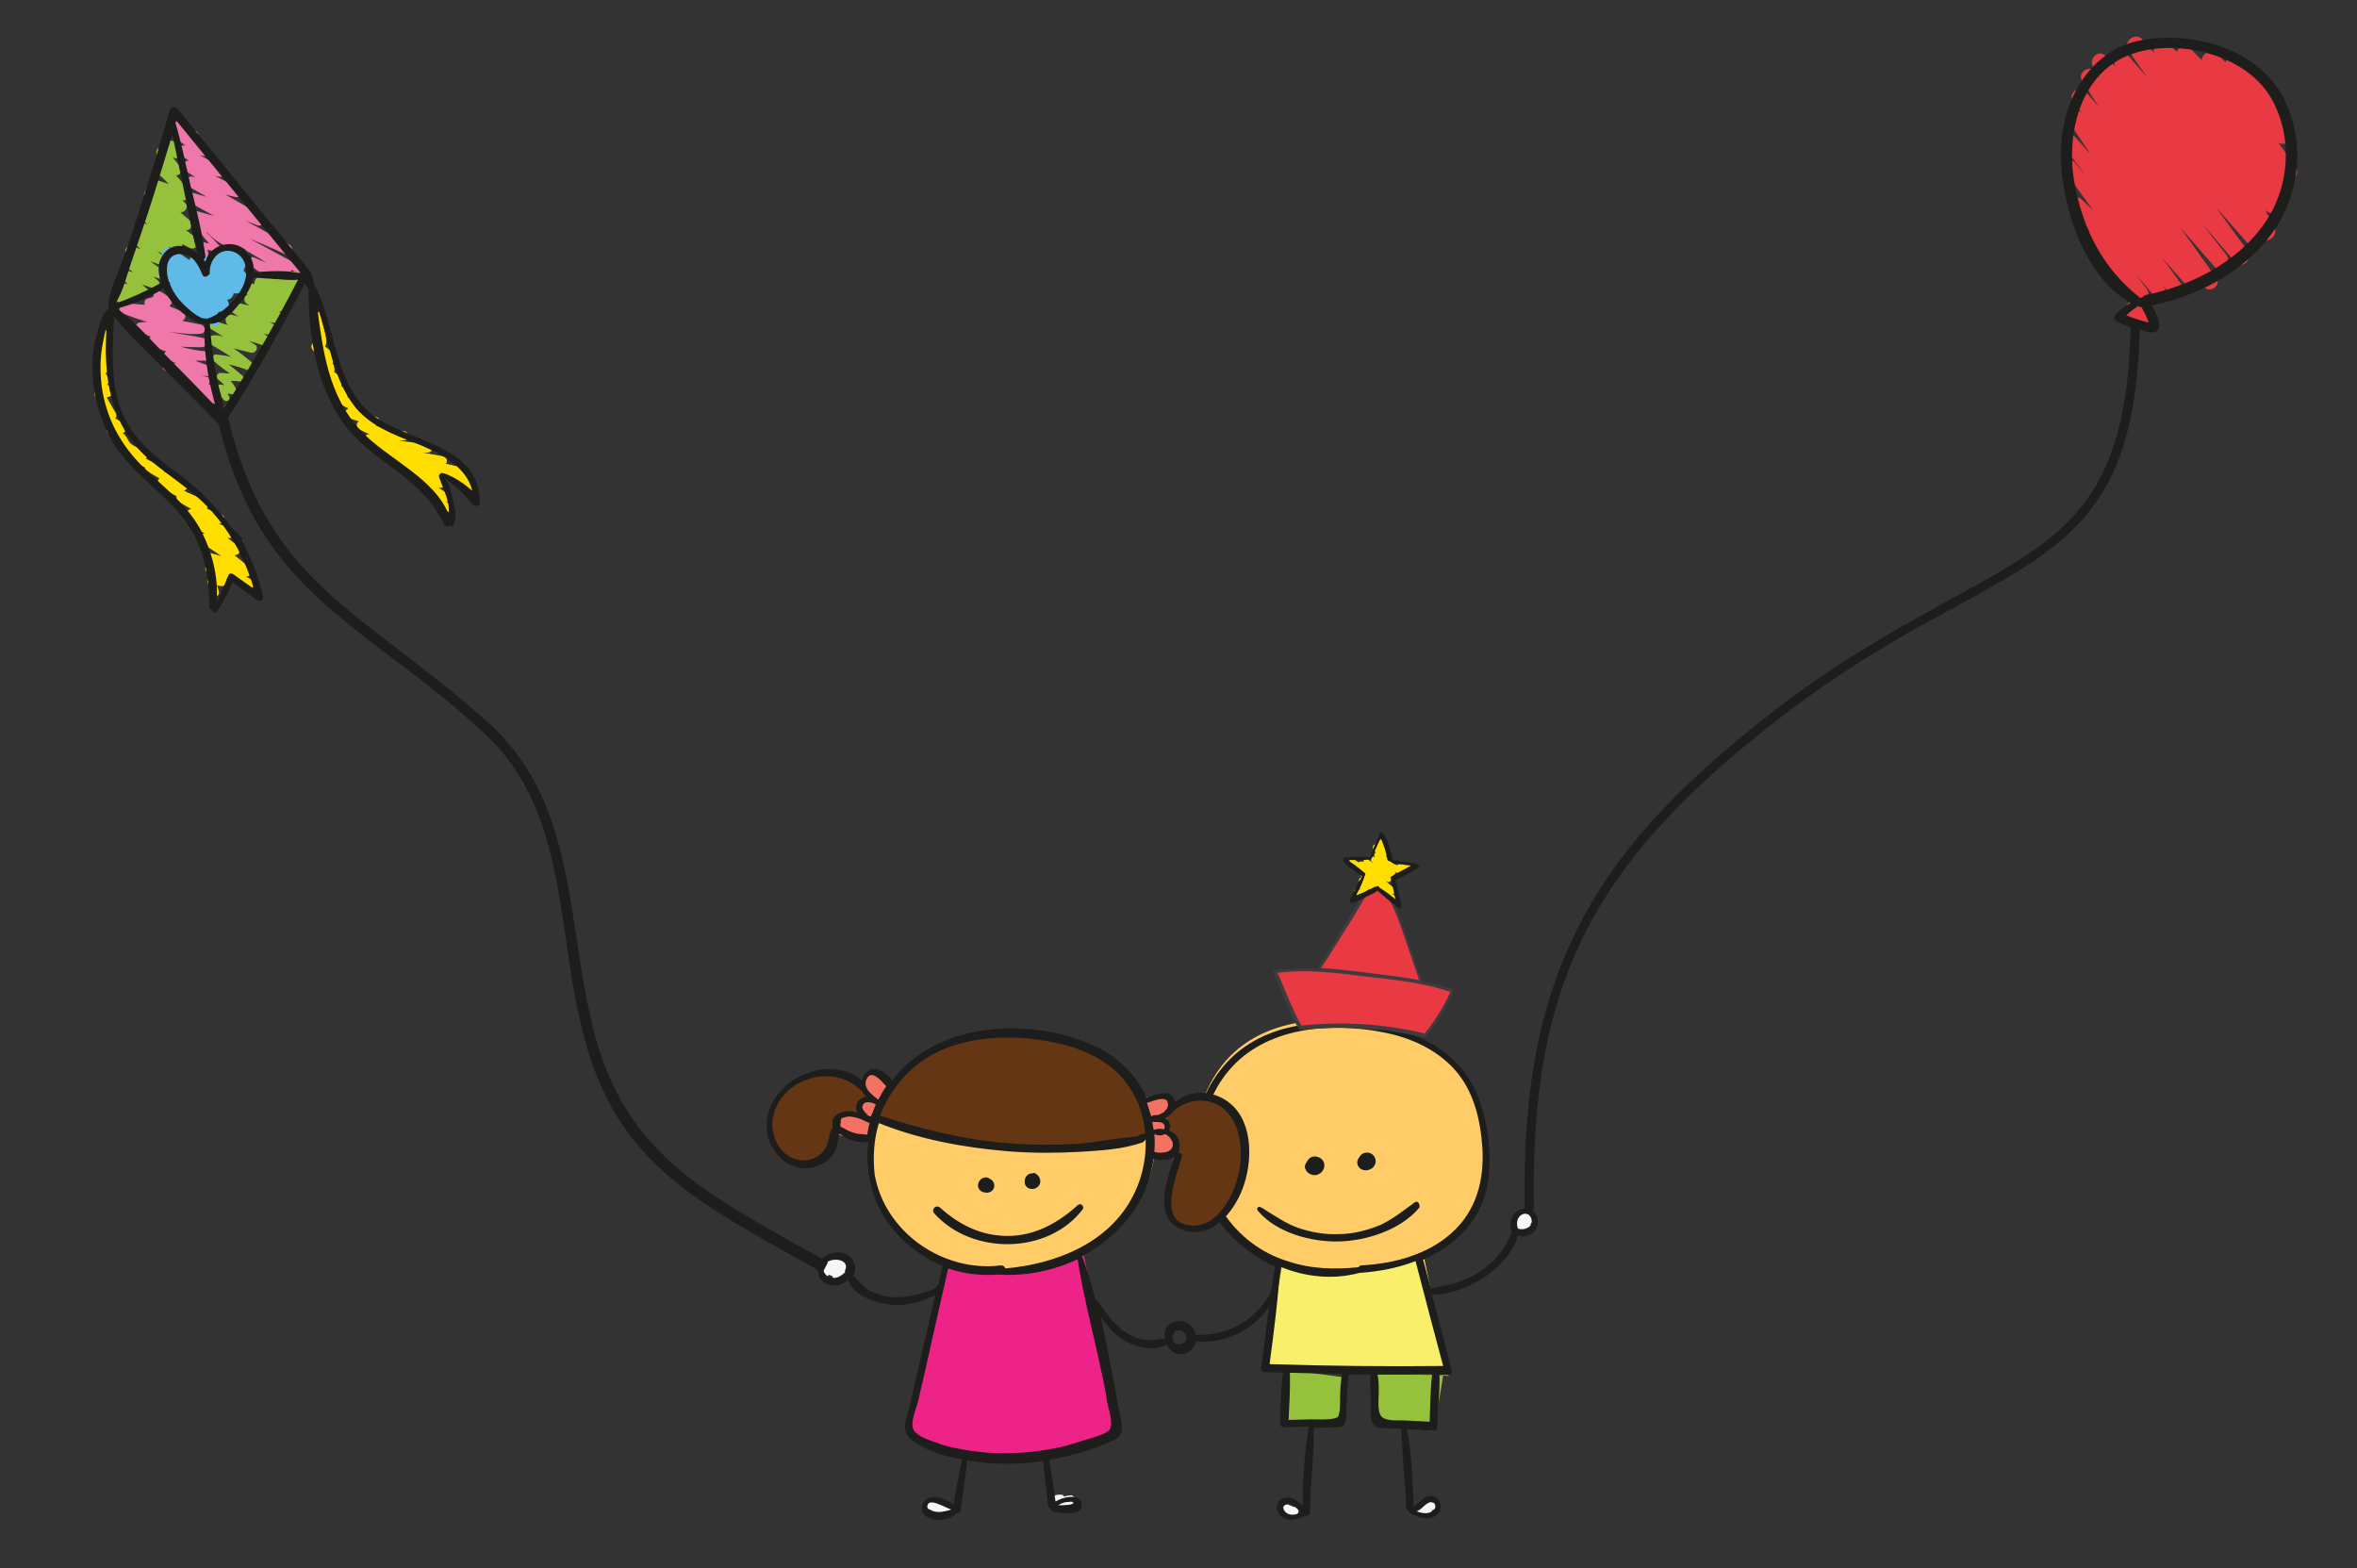<?xml version="1.0" encoding="utf-8"?>
<!-- Generator: Adobe Illustrator 19.0.0, SVG Export Plug-In . SVG Version: 6.00 Build 0)  -->
<svg version="1.1" id="Capa_1" xmlns="http://www.w3.org/2000/svg" xmlns:xlink="http://www.w3.org/1999/xlink" x="0px" y="0px"
	 viewBox="0 0 384.3 255.7" style="enable-background:new 0 0 384.3 255.7;" xml:space="preserve">
<rect x="0" y="0" width="384.3" height="255.7" fill="#333333" stroke="none"/>
<style type="text/css">
	.st0{fill:#F6F6F6;}
	.st1{fill:#F9EF6B;}
	.st2{fill:#FFCC67;}
	.st3{fill:#95C13D;}
	.st4{fill:#1D1D1B;}
	.st5{fill:#ED2387;}
	.st6{fill:#653614;}
	.st7{fill:#F37262;}
	.st8{fill:#E93943;}
	.st9{fill:#F077AA;}
	.st10{fill:#FFDE00;}
	.st11{fill:#60BAE8;}
	.st12{fill:#403C3D;}
</style>
<g id="XMLID_14_">
	<g id="XMLID_40_">
		<g id="XMLID_77_">
			<path id="XMLID_100_" class="st0" d="M250.3,198.4c-0.3-0.3-0.5-0.5-0.9-0.5c-0.3,0-0.6,0-0.9-0.1c-0.6-0.1-1,0.3-1,0.8
				c-0.1,0.1-0.2,0.3-0.2,0.5c-0.5,0.1-0.7,0.8-0.4,1.2c0.2,0.2,0.5,0.3,0.7,0.3c0.4,0.1,0.8,0.3,1.1,0.4c0.3,0.2,0.7,0.1,1-0.1
				c0.2-0.2,0.3-0.7,0.1-1c-0.1-0.1-0.2-0.3-0.3-0.4c0,0,0,0,0,0c0.3,0,0.5-0.2,0.7-0.5C250.4,199,250.4,198.6,250.3,198.4z"/>
			<path id="XMLID_99_" class="st0" d="M211.7,246c-0.1-0.3-0.4-0.4-0.7-0.3c-0.3-0.1-0.7-0.3-1-0.4c-0.3-0.1-0.5,0-0.6,0.2
				c-0.1,0-0.2-0.1-0.4-0.1c-0.4-0.1-0.8,0.6-0.3,0.8c0.2,0.1,0.4,0.2,0.7,0.3c0.1,0,0.2,0.1,0.2,0.1c0.2,0.2,0.4,0.3,0.6,0.5
				c0.3,0.1,0.6,0,0.7-0.1c0,0,0,0,0,0c0.4,0.1,0.8-0.2,0.8-0.6C211.8,246.2,211.8,246.1,211.7,246z"/>
			<path id="XMLID_98_" class="st0" d="M234,245.1c-0.4-0.2-1-0.2-1.5-0.3c-0.4,0-0.6,0.4-0.6,0.7c0,0,0,0,0,0
				c-0.3,0-0.6,0.3-0.6,0.6c-0.1,0-0.2,0-0.3,0c-0.3,0-0.5,0.4-0.2,0.6c0.5,0.4,1,0.5,1.6,0.6c0.4,0.1,0.7-0.2,0.7-0.6
				c0.3-0.1,0.4-0.3,0.4-0.5c0.1,0,0.2,0,0.3-0.1C234.4,246,234.5,245.4,234,245.1z"/>
			<polygon id="XMLID_97_" class="st1" points="206.3,223.2 209.1,205.7 232.2,205.1 236.2,224.3 			"/>
			<path id="XMLID_96_" class="st2" d="M194.7,188.4c0,0-1.2-19.1,17.8-21.8c15.5-2.3,30.9,7.6,29.7,19.7
				c-1.1,12.1-0.3,15.6-21.2,21.5c0,0-8.8-0.3-12.1-1.5C205.6,205.1,196.5,200.4,194.7,188.4z"/>
			<polygon id="XMLID_95_" class="st3" points="224.8,232.4 224.4,223.8 235.3,224.3 233.8,233.3 			"/>
			<polygon id="XMLID_94_" class="st3" points="218.6,232.5 218.8,224.5 209.6,223.3 209.7,232 			"/>
			<g id="XMLID_78_">
				<path id="XMLID_82_" class="st4" d="M207,212.5c-0.5,3.5-0.9,7.1-1.4,10.6c0,0.4,0.3,0.6,0.6,0.6c1,0,2,0.1,3,0.1
					c-0.4,2.8-0.4,5.6-0.5,8.3c0,0.3,0.3,0.6,0.6,0.6c1.3,0,2.7-0.1,4.1-0.1c-0.7,4.2-1,8.6-1,12.9c-0.6-0.6-1.2-1.1-2-1.3
					c-0.8-0.2-1.8,0.1-2.1,1c-0.3,0.8,0.1,1.7,0.8,2.2c1,0.7,2.4,0.3,3.4-0.1c0.1,0,0.1-0.1,0.1-0.1c0.1,0,0.3,0,0.4-0.1
					c0.3,0,0.6-0.2,0.6-0.6c0-4.6,0.7-9.2,0.6-13.7c0.1,0,0.2,0,0.2,0l2.7-0.1c0.5,0,1.3,0.1,1.8-0.2c0.8-0.5,0.6-2,0.6-2.8
					c0.1-1.9,0.2-3.7,0.4-5.6c1.2,0,2.4,0,3.6,0c-0.2,1.3,0,2.8,0,4.1c0,1.1-0.3,3.2,0.5,4.1c0.8,0.8,2.8,0.5,3.8,0.6
					c0.2,0,0.4,0,0.7,0c0.1,4.3,0.6,8.6,0.8,12.9c0,0.3,0.3,0.5,0.5,0.6c0,0.1,0,0.3,0.1,0.3c1,0.5,2.1,1,3.3,0.8
					c0.9-0.2,1.7-0.9,1.7-1.9c0-0.9-0.6-1.7-1.5-1.7c-1.3-0.1-1.9,1.1-2.9,1.7c-0.2-4.2-0.3-8.5-1.1-12.6c1.4,0.1,2.8,0.2,4.3,0.3
					c0.4,0,0.6-0.3,0.6-0.6c0.1-2.8,0.5-5.7,0.4-8.5c0.5,0,0.9,0,1.4,0c0.4,0,0.7-0.4,0.6-0.8c-1.1-4.1-2.1-8.2-3.2-12.3
					c3,0,6.4-1.4,8.7-3c2.4-1.6,4.5-3.9,5.3-6.7c0.8,0.3,1.7,0.2,2.4-0.4c0.9-0.7,1.1-2.1,0.5-3c-0.7-1.1-2.1-1.2-3.1-0.5
					c-1.1,0.8-1.2,2.2-0.8,3.4c0,0,0,0,0,0c-1.1,2.8-2.9,5-5.5,6.6c-1.4,0.9-3,1.5-4.6,1.9c-1,0.3-2.1,0.4-3.1,0.7
					c-0.4-1.5-0.8-3-1.2-4.5c0-0.1,0-0.1-0.1-0.2c5.5-2.4,10-6.8,10.7-13.4c0.5-4.8-0.2-10.2-2.3-14.5c-2-4.2-5.7-7.1-10-8.8
					c-5.1-2-10.9-2.3-16.3-1.8c-4.6,0.4-8.9,1.8-12.5,4.8c-6.8,5.9-8.7,15.6-5,23.8c2.2,4.8,6.4,8.8,11.3,11
					c-0.3,1.8-0.6,3.6-0.9,5.5 M207.5,210.2c-2.7,5.2-7.4,7.8-13.2,7.4c-0.2-0.7-0.7-1.3-1.4-1.5c-1.1-0.4-2.2,0.2-2.5,1.2
					c-0.4,1.1,0,2.4,1.1,2.7c1.1,0.4,2.6-0.2,2.9-1.4c0,0,0,0,0,0c5.7,0.9,11.6-2.5,13.7-7.8 M193.5,217.8c-0.1,0.2-0.1,0.3,0,0.5
					c0,0,0,0,0,0c-0.2,0.6-1,1-1.7,0.8c-0.6-0.2-0.8-1-0.5-1.6C191.8,216.4,193.1,216.9,193.5,217.8z M210,246.8
					c-0.5-0.2-1.2-1.1-0.4-1.5c0.9-0.5,1.8,0.6,2.5,1.3C211.4,246.9,210.7,247.1,210,246.8z M232,245.7c0.4-0.4,1.7-1.5,2-0.3
					c0.2,0.8-0.8,1.3-1.5,1.3c-0.5,0-1-0.1-1.5-0.3C231.4,246.2,231.7,246,232,245.7z M199.6,197.9c-4.8-7.1-4.9-16.6,0.7-23.3
					c6-7.2,16.6-8,25.2-6.3c4.3,0.8,8.6,2.7,11.6,6c3.2,3.5,4.3,8.3,4.6,12.9c0.3,5.3-1,10.2-5,13.8c-4,3.6-9.4,5-14.7,5.3
					c-0.2,0-0.4,0.1-0.5,0.3c-3.9,0.4-7.8,0.3-11.6-1C205.7,204.3,202.1,201.6,199.6,197.9z M218.5,228c0,0.7,0,1.6-0.1,2.2
					c-0.2,0.8-0.1,0.9-1.1,1.1c-1.2,0.2-2.5,0.1-3.6,0.1l-3.6,0.1c0.1-2.5,0.3-5.1,0.2-7.7c2.8,0.1,5.7,0.1,8.5,0.2
					C218.6,225.4,218.5,226.7,218.5,228z M233.1,231.8c-1.2-0.1-2.4-0.1-3.7-0.2c-1.2-0.1-3.2,0.2-4.1-0.6c-0.8-0.8-0.5-2.9-0.5-4.1
					c0-0.9,0-1.9-0.2-2.8c3,0,6,0,8.9,0C233.2,226.6,233.2,229.3,233.1,231.8z M235.3,222.7c-9.4,0.1-18.9,0-28.3-0.3
					c0.7-5.3,1.4-10.6,1.7-15.9c4.1,1.7,8.7,2.2,13,1c0.1,0,0.1,0,0.2,0c3-0.2,6.1-0.8,8.9-1.9c0,0,0,0,0,0
					C232.3,211.4,233.8,217.1,235.3,222.7z M249.2,200.1c-0.5,0.3-1.1,0.4-1.7,0.2c-0.3-0.7-0.2-1.7,0.5-2.2
					c0.6-0.4,1.3-0.3,1.6,0.4C249.9,199.1,249.7,199.8,249.2,200.1z"/>
				<path id="XMLID_81_" class="st4" d="M230.7,196c-1.8,1.3-3.5,2.7-5.6,3.7c-2.2,0.9-4.5,1.5-6.9,1.5c-2.2,0.1-4.4-0.3-6.5-1
					c-2-0.7-3.7-1.9-5.5-3c0,0,0,0,0,0c-0.2-0.2-0.5-0.3-0.7-0.4c-0.4-0.2-0.7,0.3-0.4,0.6c3,3.6,8.7,5.1,13.2,5
					c4.5-0.1,10.1-1.9,13.1-5.5C231.6,196.4,231.2,195.7,230.7,196z"/>
				<path id="XMLID_80_" class="st4" d="M215.8,189.4c-0.5-1-2-1.2-2.6-0.2c0,0.1-0.1,0.1-0.1,0.2c-0.1,0.1-0.2,0.3-0.3,0.5
					c-0.2,0.6,0.3,1.3,0.8,1.5C214.9,192.1,216.4,190.7,215.8,189.4z"/>
				<path id="XMLID_79_" class="st4" d="M224.2,188.8c-0.4-1-1.7-1.2-2.4-0.4c-0.1,0.1-0.1,0.2-0.2,0.3c-0.3,0.4-0.4,0.8-0.2,1.3
					c0.2,0.5,0.7,0.8,1.3,0.8C223.7,190.8,224.6,189.9,224.2,188.8z"/>
			</g>
		</g>
		<path id="XMLID_76_" class="st5" d="M154.4,204.8c0,0,7.5,4.5,22.1-1.1l6.2,28.9c0,0-6.4,4.5-18.4,4.8c-12,0.3-16.7-4.7-16.7-4.7
			L154.4,204.8z"/>
		<path id="XMLID_75_" class="st6" d="M141.8,183.6l1.1-3.1c0,0-5.3-7.5-10.4-4.8c0,0-8.8,1-7,10.2c0.9,4.7,4.6,3.4,5.2,3.8
			c0.6,0.4,2.8-0.8,2.8-0.8l1-1.7l0.6-1.6l0.3-1.3l0.8,0.3L141.8,183.6z"/>
		<path id="XMLID_74_" class="st2" d="M142.8,181.4c0,0,21,9.9,45.7,3.1c0.1,0.3,1,21.5-24.6,22.8
			C138.4,208.5,141.6,182,142.8,181.4z"/>
		<path id="XMLID_73_" class="st7" d="M141.6,186.1l3.4-8.6c0,0-2.7-3.9-3.9-1.5c-1.1,2.4,1.4,3.5,1.4,3.5s-4.3-0.2-2.2,2.2
			c0.4,0.5-3.8-0.8-4,0.5c-0.2,1.4-0.7,2.8,1.2,3C139.5,185.4,141.6,186.1,141.6,186.1z"/>
		<path id="XMLID_72_" class="st6" d="M142.3,182.3c0,0,7.4-16.5,25.1-13.5c16.4,2.8,17.2,7.5,18.6,10.2c1.4,2.7,1.7,6.2,1.7,6.2
			S170.4,191.3,142.3,182.3z"/>
		<path id="XMLID_71_" class="st6" d="M188.8,182.2l2.4,6.2c0,0-0.9,7-0.8,8.8c0,1.8,5.1,5.4,7.6,2.2c2.4-3.2,6-8,4.3-15.4
			C200.5,176.4,191.9,177.3,188.8,182.2z"/>
		<polygon id="XMLID_70_" class="st7" points="186.5,178.9 190.6,178.4 191.2,179.9 190.1,181.5 190,181.9 190.6,183.2 190.1,184.2 
			191.2,184.9 192,186.1 192.1,187.4 190.7,187.9 189.2,188.1 188,188.1 187.7,182.7 		"/>
		<g id="XMLID_43_">
			<path id="XMLID_69_" class="st0" d="M171.2,244.7c0.1-0.9,1.2-1.1,1.9-1c0.2,0,0.3,0.1,0.4,0.3c0.3-0.1,0.7-0.2,1-0.2
				c0.5-0.1,0.8,0.4,0.5,0.8c0.1,0.1,0.2,0.2,0.3,0.3c0.1,0.2,0,0.4-0.2,0.5c0,0.3-0.2,0.5-0.4,0.6c-0.6,0.4-1.9,0.5-2.1-0.5
				c-0.1,0.1-0.2,0.1-0.4,0.2c0,0,0,0,0,0c-0.2,0.1-0.5,0-0.6-0.1C171.4,245.5,171.2,245.1,171.2,244.7z"/>
			<path id="XMLID_68_" class="st0" d="M153.3,244.7c0.1,0.1,0.1,0.2,0.2,0.3c0,0,0,0,0,0c0.3,0,0.6,0.2,0.7,0.5
				c0.3,0,0.7,0.1,0.9,0.3c0.2,0.2,0.1,0.5-0.1,0.7c-0.4,0.3-0.9,0.3-1.3,0.5c-0.4,0.3-0.9,0-1-0.4c-0.1,0-0.2,0-0.3,0
				c-0.3,0-0.6-0.2-0.7-0.5c0,0,0,0,0,0c-0.4,0.1-1-0.2-1-0.7C150.9,244.2,152.5,244,153.3,244.7z"/>
			<path id="XMLID_67_" class="st0" d="M133.6,207c0,0,0.1-0.1,0.1-0.1c0,0,0,0,0-0.1c-0.1-0.9,0.8-1.4,1.6-1.7
				c0.3-0.1,0.5-0.1,0.7,0c0.1-0.1,0.3-0.2,0.4-0.3c0.4-0.4,1,0,1.2,0.4c0.5,0,0.9,0.5,0.7,1c0.5,0,0.9,0.4,0.6,0.9
				c-0.1,0.2-0.3,0.4-0.4,0.7c0,0.1-0.1,0.4-0.2,0.4c0,0.1,0,0.2-0.1,0.2c0,0,0,0,0,0c-0.2,0.2-0.4,0.2-0.6,0
				c-0.1-0.1-0.1-0.1-0.2-0.2c-0.2,0.1-0.4,0.3-0.6,0.4c-0.5,0.3-1-0.1-1.1-0.6c-0.2,0-0.4-0.1-0.5-0.2c-0.1,0.1-0.1,0.1-0.2,0.2
				C134,208.8,132.9,207.8,133.6,207z"/>
			<g id="XMLID_44_">
				<path id="XMLID_48_" class="st4" d="M178.8,212c-0.1,0-0.2,0-0.2-0.1c-0.6-2.4-1.3-4.7-2.1-6.9c0-0.1-0.1-0.1-0.1-0.2
					c4.9-2.6,9-6.7,10.8-12.1c0.4-1.3,0.7-2.6,0.9-3.8c0.7,0.3,1.7,0.2,2.4,0.1c0.4-0.1,0.7-0.2,1-0.5c-1.2,3.8-3.8,10.4,1.6,12.1
					c4.6,1.4,8.1-3.1,9.5-6.8c1.6-4.2,1.8-10.6-1.9-13.8c-1.6-1.4-3.7-2-5.7-1.8c-1,0.1-2,0.5-2.9,1.1c-0.1,0-0.3,0.2-0.5,0.4
					c0,0,0-0.1,0-0.1c-0.2-0.8-0.8-1.4-1.6-1.4c-0.6,0-1.3,0.2-1.9,0.4c-0.4,0.1-0.8,0.2-1.2,0.3c-1.6-3.5-4.4-6.5-8.3-8.3
					c-8.5-4-20.6-4.2-28.5,1.2c-1.8,1.2-3.4,2.7-4.6,4.4c-1-1.4-3.2-2.8-4.4-1.2c-0.3,0.4-0.5,0.8-0.5,1.2c-5-4.4-14.4-0.7-15.5,6.1
					c-0.6,3.6,1.5,7.4,5.3,8.1c1.6,0.3,3.2-0.2,4.5-1.2c0.6-0.5,1.1-1.2,1.4-1.9c0.3-0.7,0.3-1.7,0.6-2.5c1.2,1.1,3.4,1.6,4.7,1.4
					c-0.4,3,0,6.1,1,9c1.9,5.1,6.1,9.1,11.1,11.2c0,0,0,0,0,0c-0.2,1-0.5,2-0.7,3c-0.1,0-0.2,0.1-0.2,0.2c0,0.7-3.4,1.5-4,1.6
					c-1.3,0.3-2.7,0.4-4,0.2c-1.2-0.2-2.4-0.6-3.4-1.2c-0.9-0.6-1.5-1.5-2.3-2.3c0,0,0-0.1,0.1-0.1c0.7-1.4-0.2-3.1-1.7-3.5
					c-1.4-0.4-3.2,0.2-3.9,1.6c-0.8,1.4,0,3,1.4,3.5c1.2,0.5,2.5,0,3.3-0.8c0.7,2.6,4.5,3.9,6.9,4.1c1.7,0.2,3.6-0.1,5.2-0.7
					c0.6-0.2,1.4-0.5,2.1-0.9c-1.4,6.2-2.9,12.4-4.3,18.6c-0.3,1.1-0.9,2.6-0.5,3.8c0.3,0.9,1.2,1.4,1.9,1.9
					c2.2,1.4,4.8,2.1,7.3,2.5c-0.6,2.4-1,4.9-1.4,7.4c-1-0.7-2.3-1.4-3.5-1.2c-1,0.1-1.9,1-1.7,2.1c0.2,1.1,1.5,1.5,2.5,1.6
					c1.3,0.1,2.3-0.3,3.2-1.1c0.3,0.1,0.6-0.1,0.6-0.4c0.4-2.7,0.8-5.4,1.1-8.2c4.1,0.7,8.3,0.7,12.4,0.1c0.2,2.4,0.5,4.8,0.8,7.2
					c0,0.3,0.2,0.5,0.4,0.5c0,0.2,0.1,0.4,0.3,0.5c1,0.3,5.5,0.9,4.7-1.4c-0.5-1.5-2.9-1-4.2-0.2c-0.3-2.3-0.7-4.5-1-6.8
					c1.6-0.3,3.2-0.6,4.8-1.1c1.5-0.4,2.9-0.9,4.3-1.5c0.9-0.4,2.1-0.7,2.5-1.6c0.5-1,0-2.6-0.2-3.6c-0.3-1.6-0.6-3.3-0.9-4.9
					c-0.8-4-1.5-8.1-2.5-12.1c0,0,0,0,0,0 M190.6,184.3c0.1-0.2,0.2-0.4,0.2-0.6c0-0.6-0.3-1.1-0.8-1.4c0.2-0.1,0.4-0.2,0.6-0.4
					c0.1-0.1,0.2-0.1,0.2-0.2c0.6-0.6,1.2-1.2,2.1-1.6c1.8-0.9,4-0.9,5.8,0.1c3.7,2.2,4.1,7.6,3.2,11.4c-0.8,3.4-3.4,8.4-7.5,8.2
					c-5.9-0.2-2.6-8-1.7-11.2c0.1-0.4-0.2-0.7-0.6-0.7c0.1-0.2,0.2-0.4,0.2-0.7C192.5,185.7,191.7,184.7,190.6,184.3z M188.2,187.8
					c0.1-1,0.1-1.9,0-2.9c0.5,0.2,1,0.3,1.5,0.1c0.1,0,0.2-0.1,0.2-0.1c0.1,0,0.2,0.1,0.3,0.1c0.6,0.4,1.2,1.2,1,1.9
					c-0.2,0.7-1,1-1.6,1C189.1,188,188.6,187.9,188.2,187.8z M187.9,182.9c0.7,0.1,1.8-0.2,2,0.7c0,0.2,0,0.4-0.1,0.5
					c-0.6-0.1-1.1-0.1-1.7,0.1C188,183.7,187.9,183.3,187.9,182.9z M187,179.8c1.3-0.4,3.2-1.2,3.4,0c0.1,0.3,0,0.6-0.1,0.9
					c-0.2,0.2-0.4,0.5-0.5,0.6c-0.3,0.2-0.7,0.4-1.1,0.5c-0.4,0-0.7,0-1,0.2C187.5,181.3,187.2,180.5,187,179.8z M172.5,245.4
					c0.2-0.1,0.4-0.2,0.6-0.3c0.3-0.1,0.5-0.2,0.8-0.2c0.1,0,1.1-0.2,1.1,0.1C175,245.4,173.5,245.4,172.5,245.4z M155.1,246.1
					c-0.5,0.2-1.1,0.3-1.7,0.4c-0.4,0-0.8,0-1.1-0.1c-0.3-0.1-1.2-0.3-1.1-0.8C151.3,244,154.1,245.8,155.1,246.1z M137.8,207.1
					c0,0.1-0.1,0.2,0,0.3c-0.6,0.6-1.4,1.1-2.2,0.9c-0.9-0.1-1.6-1-1.3-1.9C135,204.8,138.7,205.1,137.8,207.1z M144.5,177.1
					c-0.5,0.7-0.9,1.4-1.3,2.2c-1-0.8-2.6-1.9-1.9-3.4C142.1,174.3,143.6,176.1,144.5,177.1z M186.7,184.8c-0.3,0-0.5,0.1-0.8,0.2
					c-0.2,0.1-0.4,0.2-0.6,0.3c-3.3,0.2-6.6,1-10,1.2c-3.5,0.2-7,0.2-10.6-0.1c-7.3-0.5-14.3-2.3-21.2-4.5
					c1.8-4.8,5.5-8.9,10.5-10.9c4.2-1.7,8.9-2.1,13.4-1.7c4.5,0.4,9.4,1.5,13.1,4.2C184.4,176.3,186.4,180.5,186.7,184.8z
					 M154.6,206.8c2.6,0.9,5.3,1.2,8.1,1c4.4,0.3,9-0.6,13-2.5c1,6.4,2.7,12.6,4,18.9c0.3,1.4,0.6,2.8,0.8,4.3
					c0.2,1.1,1.2,3.9,0.3,4.7c-0.9,0.8-2.8,1.2-4,1.6c-1.3,0.4-2.5,0.8-3.8,1.1c-5.4,1.2-11.2,1.4-16.6,0.3c-1.2-0.2-2.5-0.5-3.7-1
					c-1-0.3-3.2-1.1-3.7-2c-0.7-1.2,0.4-3.6,0.7-4.8c0.3-1.4,0.7-2.9,1-4.3C152,218.2,153.3,212.5,154.6,206.8z M143.3,183.1
					c6.7,2.7,13.9,4,21.1,4.6c3.8,0.3,7.6,0.3,11.4,0.1c3.4-0.2,7.4-0.4,10.6-1.6c0.1-0.1,0.2-0.1,0.2-0.3c0.1,0,0.1,0,0.2-0.1
					c0.1,3.4-0.7,6.8-2.4,9.8c-4.1,7.3-12.5,10.5-20.5,11.2c-0.1-0.3-0.3-0.5-0.7-0.5c-9.4,1.2-19-5.4-20.6-14.9
					C142.3,188.5,142.5,185.7,143.3,183.1z M141.8,182c-0.2-0.1-0.4-0.2-0.5-0.4c-0.3-0.3-0.7-0.7-0.7-1.1c0.1-1,1.1-0.9,1.9-0.6
					c0.1,0.1,0.2,0.1,0.3,0.2c0,0,0,0,0,0c-0.3,0.6-0.5,1.3-0.8,1.9c0,0-0.1,0-0.1,0c0,0,0,0,0,0C142,182,141.9,182,141.8,182z
					 M137.1,183c-0.1-0.5,0.1-0.8,0.5-0.8c0.5-0.2,1-0.2,1.5-0.1c0.6,0.1,1.2,0.3,1.8,0.6c0.1,0,0.1,0.1,0.2,0.1
					c0.2,0.1,0.4,0.2,0.7,0.3c-0.2,0.6-0.3,1.3-0.4,1.9c-0.6-0.1-1.2-0.1-1.8-0.2c-0.7-0.2-1.5-0.5-2.1-0.9
					C137,183.8,136.9,183.5,137.1,183z M126.1,181.8c1.6-6.3,10.2-8.5,14.5-3.8c0.2,0.3,0.4,0.6,0.7,0.8c-0.2,0-0.3,0-0.5,0.1
					c-0.8,0.3-1.3,1-1.2,1.9c0,0.2,0.1,0.4,0.2,0.6c-0.6-0.2-1.3-0.3-1.9-0.2c-1,0.1-2.1,0.6-2.2,1.8c0,0.3,0,0.6,0.1,0.8l0,0
					c-0.7,0.9-0.5,1.9-0.9,2.9c-0.6,1.4-2.1,2.4-3.7,2.5C127.3,189.2,125.3,185.1,126.1,181.8z M178.3,212.6c1.2,2.5,3,4.9,5.5,6.2
					c1.9,1,4.6,1.5,6.5,0.4c0.4,1.1,1.6,1.9,2.8,1.5c1.5-0.4,2.3-2,1.8-3.4c-0.5-1.4-2-2.3-3.5-1.8c-1.1,0.4-1.9,1.6-1.4,2.7
					c-2.1,0.4-4,0.5-6-0.7c-2.3-1.3-3.7-3.5-5.2-5.6 M193.9,217.7c0.3,0.8-0.1,1.8-0.9,2.1c-0.8,0.3-1.6-0.4-1.7-1.2
					c0-0.3-0.3-0.5-0.5-0.5C190.3,216.3,193.2,215.9,193.9,217.7z"/>
				<path id="XMLID_47_" class="st4" d="M153.3,196.9c3.1,2.8,6.7,4.6,11,4.6c4.4,0,8.2-2.1,11.4-5c0.5-0.5,1.2,0.2,0.8,0.7
					c-5.6,7.3-17.9,7.5-24.1,0.7C151.7,197.2,152.6,196.3,153.3,196.9z"/>
				<path id="XMLID_46_" class="st4" d="M168.4,191.3c0.1-0.1,0.3-0.1,0.4,0c0.8,0.4,1.1,1.5,0.5,2.1c-0.6,0.7-1.9,0.6-2.2-0.4
					C166.9,192.1,167.5,191.2,168.4,191.3z"/>
				<path id="XMLID_45_" class="st4" d="M159.6,192.7c0.3-0.7,1.3-1,1.8-0.5c0.5,0.2,0.8,0.8,0.7,1.3c-0.1,0.7-0.9,1.1-1.6,0.9
					C159.7,194.3,159.2,193.5,159.6,192.7z"/>
			</g>
		</g>
		<path id="XMLID_139_" class="st4" d="M248.6,197.4c-0.4-20.2,2.6-35,9.7-48.1c6.6-12.1,16.7-22.7,33.7-35.5
			c10.1-7.4,18.8-12.1,26.4-16.3c18.3-10,28.4-15.5,29-44.4l1.5,0c-0.3,14.1-2.8,23.4-8.2,30.2c-5,6.4-12.4,10.4-21.6,15.5
			c-7.6,4.1-16.2,8.8-26.2,16.2c-33.1,24.8-43.5,44.8-42.8,82.3L248.6,197.4z"/>
		<path id="XMLID_140_" class="st4" d="M134.1,207.5c-1.9-1.1-3.7-2.1-5.5-3.1c-17.1-9.6-29.5-16.6-34.1-38.4
			c-1-4.2-1.6-8.5-2.2-12.8c-1.9-12.9-3.8-25-13.6-33.9c-5.2-4.8-10.2-8.6-15-12.2c-13-9.9-23.3-17.7-28.2-38.6l1.7-0.4
			C42,88.4,52,96,64.7,105.7c4.8,3.7,9.8,7.5,15.1,12.3c10.3,9.3,12.3,22.3,14.2,34.9c0.6,4.2,1.3,8.5,2.2,12.6
			c4.5,21,16.6,27.8,33.3,37.2c1.8,1,3.6,2,5.5,3.1L134.1,207.5z"/>
	</g>
	<g id="XMLID_34_">
		<path id="XMLID_39_" class="st8" d="M374.3,27.3c-0.9-1.3-1.8-2.7-2.8-4c1.2,0.6,3-0.7,2.1-2.1c-0.9-1.3-1.7-2.5-2.6-3.8
			c0.7-0.4,1.2-1.2,0.6-2.1c-1.7-2.5-3.9-4.5-6.7-5.7c-0.8-0.4-1.6-0.1-2.1,0.5c-0.4-0.4-0.8-0.9-1.3-1.3c-0.9-0.9-2.5-0.1-2.5,1
			c-0.6-0.6-1.2-1.2-1.8-1.8c-0.8-0.8-1.9-0.4-2.3,0.4c-0.5-0.4-1-0.9-1.5-1.3c-1-0.8-2.5,0.4-2.2,1.5c-0.6-0.7-1.3-1.5-1.9-2.2
			c-1.1-1.2-3.2,0.3-2.3,1.7c1,1.6,2.1,3.1,3.2,4.6c-1-1.1-2-2.3-3-3.4c-1-1.2-3.1,0.2-2.3,1.6c-0.5-0.6-1-1.2-1.5-1.7
			c-1.2-1.4-3.1,0.5-2,1.9c0.3,0.5,0.7,1,1,1.4c-0.3-0.3-0.5-0.6-0.8-0.9c-1-1.1-3,0.3-2.1,1.6c0.9,1.4,1.8,2.9,2.8,4.3
			c-0.8-0.9-1.5-1.7-2.3-2.6c-0.9-1.1-2.9,0.3-2,1.5c0.5,0.7,1,1.4,1.5,2.1c0,0-0.1-0.1-0.1-0.1c-0.9-1.1-2.8,0.3-2,1.5
			c1.1,1.8,2.3,3.5,3.5,5.3c-0.8-0.9-1.6-1.8-2.5-2.8c-0.9-1-2.7,0.3-1.9,1.4c1.2,1.7,2.5,3.4,3.7,5.1c-0.6-0.8-1.3-1.6-1.9-2.4
			c-0.8-1-2.5,0.3-1.7,1.3c1.5,2.1,3.1,4.3,4.6,6.4c-0.6-0.6-1.2-1.1-1.8-1.7c-1-0.9-2.2,0.4-1.5,1.4c0.9,1.3,1.9,2.6,2.8,3.8
			c-0.6,0.1-1,0.8-0.6,1.4c2.2,3.6,4.6,7,7.4,10.1c-0.7,0.2-1.2,0.9-0.7,1.7c0,0,0,0.1,0,0.1c-0.4,0.2-0.7,0.8-0.2,1.3
			c0.3,0.3,0.7,0.6,1,0.9c0.3,0.4,0.8,0.4,1.2,0.2c0.1,0.1,0.1,0.2,0.2,0.2c0.6,0.7,2,0.4,2.2-0.5c0.2-1.1,0.1-2.8-1.2-3.1
			c-0.3-0.1-0.5,0-0.8,0.1c-0.1-0.1-0.2-0.2-0.2-0.2c0.2-0.3,0.3-0.7,0.1-1c0,0-0.1-0.1-0.1-0.1c0.8,0.3,1.7-0.8,1.1-1.6
			c-0.6-0.8-1.2-1.6-1.8-2.4c1,1.1,1.9,2.3,2.9,3.4c0.8,0.9,2.4-0.3,1.7-1.2c-0.1-0.1-0.1-0.2-0.2-0.3c0.4,0.4,0.9,0.9,1.4,1.3
			c0.9,0.8,2.6-0.2,1.8-1.3c-1.1-1.6-2.3-3.2-3.4-4.7c1.4,1.6,2.9,3.3,4.3,4.9c0.8,0.9,2,0.1,2-0.9c0.2,0.3,0.4,0.5,0.6,0.8
			c0.9,1.1,2.8-0.3,2-1.4c-2-2.8-3.9-5.5-5.9-8.3c1.8,2.1,3.7,4.2,5.5,6.3c1.1,1.3,3-0.5,2-1.9c-1.4-1.7-2.7-3.4-4-5.1
			c1.8,2.1,3.6,4.2,5.4,6.3c1.2,1.4,3-0.5,2-1.9c-1.7-2.3-3.4-4.7-5.1-7c1.8,2,3.6,4.1,5.4,6.1c0.9,1,2.3,0.2,2.4-0.8
			c1.1,0.4,2.3-0.9,1.7-2c-0.5-1-0.9-1.9-1.5-2.9c0,0,0.1,0.1,0.1,0.1c1.1,1.2,3.4-0.4,2.4-1.7c-0.1-0.2-0.2-0.3-0.3-0.5
			c0.9-0.1,1.7-1.2,1.2-2.1c0,0,0,0,0,0C373.6,29.8,375.1,28.5,374.3,27.3z"/>
		<path id="XMLID_35_" class="st4" d="M372,15.4c-4.3-7.5-14.4-10.3-22.6-8.9C340.6,8,335.9,16.8,336,25.3
			c0.1,8.1,3.7,19.8,11.4,24.1c-0.9,0.5-1.7,1.1-2.4,1.8c-0.3,0.3-0.3,1,0.1,1.2c0.8,0.4,1.6,0.7,2.4,1c-0.1,0.1-0.2,0.2-0.3,0.3
			c0.2,0,0.4,0,0.6,0c0.2,0,0.4,0.1,0.7,0.1c0,0,0-0.1,0.1-0.1c0,0,0.1,0,0.1,0c0.8,0.2,1.9,0.7,2.7,0.4c1.5-0.7,0.1-3.1-0.6-4.3
			c8.2-1.7,16.1-6,20.6-13.2C375.3,30.3,375.7,21.9,372,15.4z M350,52.5c-1.1-0.3-2.2-0.6-3.3-1.1c0.6-0.6,1.2-1,1.9-1.5
			c0.2,0.1,0.4,0.2,0.6,0.2c0.2,0.5,0.5,0.9,0.7,1.4c0.1,0.3,0.3,0.7,0.4,1C350.3,52.6,350.2,52.6,350,52.5z M370.3,34.7
			c-4.2,7.4-12.3,11.7-20.4,13.4c-0.3,0.1-0.5,0.2-0.6,0.4c0,0-0.1,0-0.1,0c-0.1,0-0.1,0-0.2,0.1c-6.1-4.7-9.5-11.4-10.8-19
			c-1.4-8.1,1.1-18.3,10-21c7.2-2.2,17.6,0.3,21.8,6.9C373.6,21.2,373.5,28.9,370.3,34.7z"/>
	</g>
	<g id="XMLID_15_">
		<path id="XMLID_33_" class="st9" d="M35.5,63.3c-0.5-0.3-1-0.5-1.5-0.7c0.4-0.3,0.4-0.9-0.1-1.1c-0.4-0.1-0.7-0.2-1.1-0.3
			c0.5,0.1,1,0.1,1.5,0.2c0.9,0.1,1.1-1.1,0.3-1.5c-0.9-0.4-1.9-0.8-2.8-1.1c0.6,0,1.3,0,1.9,0c0.9,0,1.1-1.4,0.1-1.5
			c-1.5-0.1-3-0.4-4.4-0.8c1.2,0.1,2.3,0.1,3.5,0.1c1,0,1.1-1.3,0.2-1.5c-1.7-0.4-3.7-0.6-5.5-1c1.7,0.2,3.5,0.5,5.2,0.3
			c0.9-0.1,0.7-1.4-0.1-1.5c-1-0.2-2-0.4-3-0.6c0.6-0.2,0.8-1.2,0-1.5c-0.7-0.3-1.4-0.6-2.1-0.9c0.5-0.3,0.6-1.1,0.1-1.4l-1.4-0.9
			c-0.7-0.4-1.4,0.2-1.3,0.8c-0.3,0.1-0.6,0.2-1,0.3c-0.5,0.2-0.5,0.7-0.4,1c-1.1-0.1-2.1-0.2-3.2-0.2c-0.9,0-1.3,1.2-0.4,1.6
			c1.3,0.5,2.7,1,4,1.4c-0.4,0-0.8,0-1.3,0.1c-0.6,0.1-0.9,1-0.3,1.3c0.7,0.4,1.5,0.7,2.2,1c-0.4,0.3-0.6,0.9-0.1,1.2
			c0.8,0.5,1.7,0.9,2.6,1.2c-0.5,0.3-0.5,1,0.1,1.3c0.5,0.2,1.1,0.4,1.6,0.7c-0.5-0.1-1.1-0.1-1.6-0.2c-0.8-0.1-1,1-0.3,1.3
			c0.7,0.3,1.4,0.6,2.1,0.9c-0.3,0.3-0.2,0.9,0.3,1.1c0.6,0.2,1.2,0.3,1.8,0.6c-0.5,0.3-0.5,1.1,0.1,1.4c1.2,0.5,2.4,1,3.7,1.4
			c0.4,0.1,0.8-0.5,0.4-0.7c-0.2-0.1-0.3-0.2-0.5-0.3c0.1,0,0.2,0,0.3,0C36.2,64.7,36,63.6,35.5,63.3z"/>
		<path id="XMLID_32_" class="st9" d="M49,43.4c-2.8-1.5-5.5-3-8.3-4.5c1.9,0.8,3.8,1.6,5.7,2.5c0.9,0.4,1.7-1,0.8-1.5
			c-2.4-1.3-4.7-2.6-7.1-3.9c0.6,0.2,1.2,0.5,1.8,0.7c0.9,0.4,1.7-1,0.8-1.5c-2-1.2-4-2.4-6-3.5c0.5,0.1,1,0.3,1.6,0.4
			c1,0.3,1.6-1.2,0.6-1.6c-1.3-0.5-2.6-1.2-3.8-1.8c0.2,0,0.4,0.1,0.6,0.1c1.1,0.2,1.6-1.2,0.6-1.6c-1.3-0.6-2.5-1.2-3.7-1.9
			c0.2,0,0.3,0.1,0.5,0.1c0.8,0.2,1.6-0.8,0.7-1.4c-0.7-0.4-1.3-0.8-2-1.3c0.5-0.2,0.8-0.9,0.2-1.3c-0.9-0.5-1.7-1-2.6-1.5
			c-0.8-0.5-1.7,0.7-0.9,1.2c0.1,0.1,0.3,0.2,0.4,0.3c-0.5,0.2-0.7,0.9-0.2,1.3c0.5,0.3,1,0.6,1.5,1c-0.2,0-0.4,0-0.6,0.1
			c-0.7,0.1-0.8,1-0.3,1.4c0.5,0.3,1,0.7,1.5,1c0,0,0,0,0,0c-0.9-0.1-1.3,1.1-0.6,1.6c0.5,0.4,1.1,0.7,1.6,1.1
			c-0.1,0-0.3-0.1-0.4-0.1c-0.8-0.2-1.7,0.9-0.8,1.5c1,0.6,2.1,1.2,3.1,1.8c-0.7-0.2-1.3-0.4-2-0.6c-0.9-0.2-1.7,1-0.8,1.5
			c1.3,0.7,2.7,1.5,4,2.2c-1-0.3-1.9-0.5-2.9-0.8c0,0,0,0,0,0l0,0c-0.1,0-0.1,0-0.2,0c-0.8-0.2-1.2,1.1-0.6,1.5
			c0.4,0.2,0.8,0.5,1.2,0.7c-0.1,0-0.2-0.1-0.2-0.1c-0.3-0.1-0.6,0.3-0.4,0.5c0.8,0.9,1.5,1.8,2.3,2.7c-0.5-0.1-0.9-0.2-1.4-0.3
			c-0.4-0.1-0.8,0.5-0.4,0.8c0.2,0.5,0.3,1,0.5,1.6c-0.1,0.1,0,0.3,0.2,0.3c1.1,0,1.1-0.7,0.8-1.4c0.5,0.1,1.1,0.3,1.6,0.4
			c0.5,0.1,1-0.4,0.6-0.8c-0.8-0.9-1.6-1.7-2.4-2.5c0.1,0,0.1,0.1,0.2,0.1c1.3,1.4,2.9,2.5,5,2.7c0.2,0,0.4-0.1,0.6-0.2
			c0.2,0.1,0.5,0.2,0.7,0.4c1.1,0.7,2.2,1.3,3.3,2c-0.6-0.2-1.3-0.5-1.9-0.8c-0.7-0.4-1.3,0.8-0.7,1.2c0.9,0.8,1.9,1.4,2.9,2.1
			c0.5,0.3,1.1-0.2,1-0.7c0.7,0.1,1.3,0.2,2,0.2c0.4,0,0.8-0.4,0.8-0.8c0.4,0.2,0.8,0.3,1.2,0.5C49.1,44.5,49.5,43.7,49,43.4z"/>
		<path id="XMLID_31_" class="st3" d="M32,38.8c-0.6-0.4-1.1-0.9-1.7-1.3c0.8,0.2,1.3-1,0.6-1.6c-0.5-0.4-1-0.9-1.5-1.3
			c0.8,0.1,1.4-0.9,0.8-1.5c-0.2-0.2-0.3-0.3-0.5-0.5c0.7,0.3,1.5-0.6,1.1-1.2c-0.6-1-1.3-2-2.1-2.8c0.7,0,1.2-0.8,0.7-1.4
			c-0.4-0.5-0.8-1-1.2-1.5c0.1,0,0.2,0,0.3,0.1c0.6,0.1,1.3-0.7,0.9-1.3c-0.2-0.4-0.4-0.7-0.7-1.1c-0.6-0.9-2-0.4-1.8,0.5
			c-0.2,0-0.5,0-0.7,0.1c-0.7,0.1-0.9,0.9-0.5,1.5c0.3,0.4,0.6,0.7,0.9,1.1c-0.2,0-0.4,0-0.7,0c-0.8,0-0.9,1.1-0.4,1.6
			c0.7,0.5,1.4,1.1,2,1.8c-0.6-0.2-1.2-0.4-1.8-0.6c-0.9-0.3-1.6,0.9-0.8,1.5c0.1,0.1,0.2,0.1,0.3,0.2c-0.2-0.1-0.3-0.1-0.5-0.2
			c-1-0.4-1.6,1-0.9,1.6c0.3,0.3,0.6,0.5,0.9,0.7c-0.1,0-0.1-0.1-0.2-0.1c-0.9-0.5-1.8,0.6-1,1.4c-0.4,0.2-0.6,0.8-0.3,1.2
			c0.3,0.3,0.5,0.6,0.8,0.9c-0.3-0.1-0.5-0.3-0.8-0.4c-0.8-0.4-1.5,0.7-1,1.3c0.2,0.3,0.5,0.5,0.7,0.8c-0.2,0-0.4-0.1-0.6-0.1
			c-0.9-0.2-1,1-0.5,1.4c0.4,0.3,0.7,0.6,1.1,1c-0.5-0.2-0.9-0.3-1.4-0.5c-0.7-0.2-1.4,0.6-0.9,1.2c0.4,0.4,0.7,0.8,1.1,1.1
			c-0.1,0-0.2-0.1-0.3-0.1c-0.8-0.3-1.4,0.8-0.7,1.3c0.3,0.3,0.7,0.5,1,0.8c-0.4-0.1-0.9-0.3-1.3-0.4c-0.6-0.2-1.4,0.6-0.8,1.2
			c0.4,0.4,0.8,0.7,1.2,1.1c-0.4-0.1-0.7-0.1-1.1-0.2c-0.6-0.1-1.1,0.7-0.6,1.2c0.1,0.2,0.3,0.3,0.4,0.4c-0.2,0-0.3,0-0.5,0
			c-0.5,0-0.7,0.7-0.4,1c0.5,0.5,0.6,0.6,1.3,0.7c0.3,0.1,0.5-0.2,0.5-0.4c0.4,0,0.7,0,1.1,0c0.5,0,0.8-0.4,0.7-0.9
			c0.4,0.1,0.7,0.2,1.1,0.3c0.8,0.3,1.3-0.8,0.7-1.3c-0.3-0.2-0.6-0.5-0.8-0.7c0.6,0.2,1.2,0.4,1.8,0.6c0.8,0.3,1.4-0.8,0.7-1.3
			c-0.2-0.2-0.5-0.4-0.7-0.6c0.3,0.1,0.6,0.2,0.9,0.3c0.8,0.3,1.5-0.9,0.7-1.3c-0.7-0.5-1.4-1-2.1-1.5c0.5,0.2,0.9,0.3,1.4,0.5
			c0.9,0.3,1.3-0.8,0.7-1.3c-0.3-0.3-0.7-0.6-1-0.9c0.2,0.1,0.5,0.3,0.7,0.4c0.8,0.5,1.6-0.4,1.2-1.1c0.4,0.2,0.7,0.4,1.1,0.6
			c0.7,0.4,1.2-0.4,1.1-1c0.5,0.2,0.9,0.5,1.4,0.7C32.1,40.7,32.8,39.4,32,38.8z"/>
		<path id="XMLID_30_" class="st3" d="M47,44.7c-0.1,0.1-0.2,0.3-0.2,0.4c-0.3,0-0.5,0-0.8-0.1c-0.4,0-0.8,0.2-1,0.5
			c-0.8-0.2-1.6-0.3-2.4-0.4c-0.7-0.1-1.2,0.6-1.1,1.2c-0.2,0-0.4-0.1-0.7-0.1c-0.9-0.1-1.5,1.2-0.6,1.7c0.1,0,0.2,0.1,0.2,0.1
			c-0.6,0.2-0.8,1.1-0.2,1.5c0.2,0.1,0.3,0.2,0.5,0.3c-0.7-0.1-1.3-0.3-2-0.4c-0.9-0.2-1.4,1.2-0.6,1.7c0.3,0.2,0.5,0.3,0.8,0.5
			c-0.4-0.1-0.8-0.2-1.2-0.3c-1-0.2-1.2,1.2-0.5,1.7c-0.7-0.2-1.4-0.4-2-0.6c-0.8-0.2-1.5,0.8-0.7,1.3c0.6,0.4,1.3,0.8,1.9,1.2
			c-0.1,0-0.2,0-0.3-0.1c-0.7-0.2-1.2-0.2-1.9,0c-0.5,0.2-0.5,0.9-0.1,1.2c1.2,0.7,2.4,1.4,3.6,2.2c-0.8-0.2-1.6-0.3-2.4-0.4
			c-0.6-0.1-0.8,0.7-0.4,1.1c0.8,0.7,1.7,1.4,2.6,2c-0.5,0-1-0.1-1.5-0.1c-0.6-0.1-0.9,0.8-0.4,1.1c0.4,0.3,0.7,0.6,1,0.9
			c-0.2,0-0.5-0.1-0.7-0.1c-0.6,0-1,0.6-0.6,1.1c0.4,0.5,0.8,0.9,1.2,1.4c0.5,0.5,1.2-0.1,0.8-0.7l-0.2-0.3c0.2,0,0.5,0,0.7,0.1
			c0.5,0,0.9-0.5,0.7-0.9c-0.3-0.5-0.5-0.9-0.9-1.3c0.5,0,1,0,1.5,0.1c0.5,0,0.8-0.6,0.4-1c-0.7-0.6-1.5-1.2-2.2-1.8
			c1.2,0.3,2.3,0.6,3.5,1.1c0.5,0.2,1.1-0.5,0.7-1c-1.1-1-2.2-1.9-3.4-2.7c0,0,0,0,0,0c0.9,0.2,1.9,0.5,2.8,0.7
			c0.7,0.2,1.4-0.8,0.7-1.3c-0.3-0.2-0.7-0.4-1-0.6c0.7,0.2,1.5,0.4,2.2,0.7c0.9,0.3,1.6-0.9,0.8-1.5c-0.2-0.1-0.4-0.3-0.6-0.4
			c0.3,0.1,0.6,0.1,0.9,0.2c1,0.2,1.8-1,0.9-1.6c-0.3-0.2-0.6-0.4-0.8-0.5c0.5,0.1,1,0.2,1.5,0.3c0.9,0.2,1.3-1.2,0.6-1.6
			c-0.2-0.1-0.4-0.3-0.6-0.4c0.6,0.1,1.2-0.6,1.1-1.2c0.8,0.2,1.5-0.8,1.1-1.5c0.3-0.1,0.6-0.4,0.7-0.7c0.8-0.1,1.2-0.9,0.9-1.6
			C49.5,44.7,47.8,43.6,47,44.7z"/>
		<path id="XMLID_29_" class="st10" d="M40.1,94c0.6,0.1,1.3-0.8,0.7-1.3c-0.8-0.8-1.7-1.5-2.6-2.2c0.8,0.1,1.3-0.9,0.6-1.5
			c-0.5-0.4-1.1-0.8-1.7-1.3c0,0,0.1,0,0.1,0c0.8,0.2,1.3-0.7,1-1.2c-0.1-0.1-0.2-0.2-0.3-0.3c-0.1,0-0.1-0.1-0.2-0.1
			c-0.7-0.2-1.4-0.5-2.1-0.7c0.9,0.1,1.4-1.2,0.5-1.5c-0.8-0.3-1.6-0.6-2.4-1c0.4-0.3,0.5-1.1-0.2-1.4c-0.3-0.1-0.5-0.2-0.8-0.3
			c-0.9-0.4-1.8-0.7-2.7-1.2c0.7-0.2,0.9-1.3,0.1-1.6c-1.1-0.4-2.2-0.9-3.3-1.5c0.1-0.4,0-0.8-0.5-1c-0.9-0.3-1.7-0.7-2.5-1.1
			c0.3-0.4,0.2-1-0.3-1.3c-0.6-0.3-1.6-0.7-2.1-1.1c-0.5-0.4-0.5-0.8-0.9-1.3c-0.2-0.2-0.3-0.4-0.5-0.5c0.6-0.2,0.9-1,0.3-1.4
			c-0.5-0.4-1-0.7-1.5-1c0.2-0.2,0.2-0.5,0.1-0.8c-0.5-0.9-1-1.7-1.5-2.6c0.2-0.1,0.4-0.1,0.6-0.2c0.6-0.2,0.6-1.2,0.1-1.5
			c-0.2-0.1-0.4-0.3-0.6-0.4c0-0.1,0.1-0.1,0.1-0.2c0.2-0.2,0.2-0.6,0.1-0.8c-0.2-0.3-0.3-0.6-0.5-0.8c0.1-0.1,0.1-0.1,0.2-0.2
			c0.2-0.2,0.3-0.5,0.3-0.7c-0.4-1.9-0.4-3.6-0.2-5.5c0.1-1-1.5-1.2-1.6-0.2c-0.2,1.1-0.2,2.3-0.2,3.4c0.1,1.1,0.4,1.8-0.2,2.7
			c-0.3,0.4-0.1,0.8,0.2,1.1c0.5,0.5,0.3,0.5,0.1,1.1c-0.1,0.3,0,0.6,0.1,0.8c0,0,0,0,0,0c-0.4,0.1-0.6,0.8-0.4,1.2
			c0.5,0.9,1.1,1.8,1.7,2.7c-0.1,0.1-0.2,0.3-0.4,0.5c-0.3,0.4-0.1,1,0.4,1.2c0.2,0.1,0.5,0.2,0.7,0.3c0,0,0,0-0.1,0
			c-0.6,0.3-0.6,1.2,0.1,1.5c1.3,0.5,1.4,1.6,2.3,2.5c0.2,0.2,0.4,0.3,0.6,0.5c-0.1,0.3-0.1,0.7,0.2,0.9c0.8,0.6,1.7,1.1,2.6,1.5
			c0,0.2,0.1,0.3,0.3,0.5c0.7,0.5,1.4,0.9,2.1,1.3c-0.4,0.3-0.4,1,0,1.3c0.9,0.6,1.9,1.1,2.8,1.6c-0.1,0.3,0,0.7,0.3,0.9
			c0.7,0.4,1.4,0.8,2.1,1.2c0,0,0,0,0,0c-0.7,0-1.3,1-0.6,1.5c0.3,0.2,0.7,0.4,1,0.6c-0.1,0.3-0.1,0.7,0.3,1c0.5,0.3,1,0.6,1.5,0.9
			c-0.8-0.1-1.4,1-0.6,1.5c1.1,0.7,2.2,1.4,3.3,2.2c-0.5-0.2-1.1-0.3-1.6-0.5c-0.8-0.2-1.6,0.9-0.7,1.4c0.3,0.2,0.6,0.4,0.9,0.6
			c0,0,0,0-0.1,0c-0.1,0-0.2-0.1-0.3-0.1c-0.6-0.1-1.1,0.5-0.7,1c0.2,0.3,0.5,0.6,0.7,0.8c0,0.1,0.1,0.2,0.2,0.3
			c-0.1,0-0.2,0.1-0.3,0.1c-0.3,0.1-0.5,0.5-0.3,0.8c0.3,0.6,0.7,1.2,1,1.8c0.3,0.5,0.9,0.2,0.8-0.4c-0.1-0.4-0.2-0.7-0.3-1
			c0,0,0-0.1,0-0.1c0.1,0,0.2,0.1,0.3,0.1c0.4,0.1,0.8,0.1,1.2-0.2c0.3-0.2,0.3-0.6,0.1-0.9c0,0,0-0.1,0-0.1c0,0,0,0,0-0.1
			c1.2,0.5,2.3,1.1,3.5,1.6c0.9,0.4,1.4-0.9,0.8-1.4C40.8,94.5,40.5,94.2,40.1,94z"/>
		<path id="XMLID_28_" class="st10" d="M77.4,78.8c-0.2-0.1-0.3-0.2-0.3-0.2c0.3-0.4,0.2-1.2-0.4-1.5c-0.4-0.2-0.7-0.3-1.1-0.4
			c0-0.2-0.1-0.4-0.3-0.5c-0.8-0.2-1.7-0.4-2.6-0.6c0.3-0.3,0.2-1.1-0.4-1.2c-1.1-0.2-2.2-0.4-3.3-0.6c0.2,0,0.5,0,0.7,0
			c0.9,0,1.1-1.4,0.1-1.5c-0.6-0.1-1.2-0.1-1.8-0.1c-1-0.1-2-0.2-3-0.4c0.3,0,0.6,0,0.9,0c0.9,0,0.8-1.5-0.1-1.5
			c-1.6-0.1-3.1-0.4-4.5-0.9c0.6-0.2,0.8-1.2,0.1-1.4c-1-0.3-1.9-0.6-2.9-1c0,0,0,0,0,0c0.4-0.3,0.3-0.9,0-1.2
			c-0.6-0.4-1.3-0.8-1.9-1.1c0,0,0,0,0.1-0.1c0.3-0.3,0.1-0.9-0.2-1.1c-0.3-0.2-0.6-0.4-0.9-0.6c0.3-0.3,0.4-0.8,0.1-1.2
			c-0.4-0.4-0.8-0.8-1.2-1c0.1-0.5,0-1.1-0.3-1.5c0.1-0.1,0.1-0.1,0.2-0.2c0.3-0.3,0.4-0.8,0.1-1.2c-0.5-0.5-0.9-0.9-1.5-1.3
			c0.7-1.3-0.6-3-0.2-4.7c0.2-1.1-1.5-1.3-1.8-0.2c-0.2,0.9-0.3,1.3-0.1,2.2c0.1,0.6,0.9,1.6,0.2,2.1c-0.6,0.4-0.3,1.2,0.3,1.5
			c0.4,0.2,0.8,0.5,1.2,0.8c-0.1,0.1-0.2,0.2-0.4,0.3C51.6,59,52,59.9,52.7,60c0,0.1,0,0.2,0,0.3c-0.5,0.4-0.3,1.2,0.2,1.5
			c0.3,0.1,0.5,0.3,0.8,0.4c-0.1,0.1-0.1,0.2-0.2,0.3c-0.2,0.4-0.2,0.9,0.2,1.2c0.4,0.2,0.7,0.5,1.1,0.7c0,0.1-0.1,0.1-0.1,0.2
			c-0.3,0.4-0.1,1,0.4,1.2c0.6,0.2,1.2,0.5,1.7,0.8c-0.1,0.1-0.2,0.2-0.3,0.2c-0.4,0.3-0.3,1.1,0.2,1.3c0.6,0.2,1.2,0.4,1.8,0.6
			c-0.5,0.3-0.4,1,0.1,1.3c0.6,0.3,1.1,0.6,1.7,0.8c-0.1,0-0.1,0-0.2,0c-0.8,0-0.8,1.3-0.1,1.5c0.5,0.2,1,0.3,1.5,0.5
			c-0.3,0.4-0.2,1,0.3,1.2c0.5,0.1,0.9,0.2,1.4,0.3c-0.5,0.4-0.5,1.2,0.2,1.4c0.6,0.2,1.2,0.3,1.8,0.4c-0.2,0.4-0.1,1.1,0.5,1.2
			c1.1,0.3,2.2,0.7,3.2,1.1c-0.3,0.3-0.4,0.9,0.1,1.1c0.5,0.4,1,0.7,1.6,1.1c-0.3,0.3-0.3,0.9,0.1,1.2c0.9,0.7,1.7,1.4,2.8,1.8
			c0.4,0.1,0.8-0.3,0.5-0.7c-0.4-0.4-0.8-0.8-1.2-1.1c0.6-0.1,0.7-1,0.2-1.3c-0.5-0.3-1-0.7-1.5-1c0.1,0,0.2,0,0.3,0
			c0.9,0.1,1.1-1.1,0.3-1.5c-0.2-0.1-0.3-0.1-0.5-0.2c1.2,0.2,2.3,0.5,3.5,0.9c0,0.1,0,0.1,0,0.2c0.1,0.4,0.3,0.7,0.6,1
			c0.2,0.1,0.3,0.2,0.5,0.3c0,0,0.1,0,0.1,0c0.1,0.1,0.2,0.2,0.3,0.3c0,0,0.1,0,0.1,0.1c0.3,0.1,0.7,0,0.8-0.3
			c0-0.1,0.1-0.1,0.1-0.2C77.8,79.5,77.8,79.1,77.4,78.8z"/>
		<path id="XMLID_27_" class="st11" d="M39.6,88c0,0,0-0.1-0.1-0.1c-0.2-0.2-0.3-0.4-0.5-0.6c0,0-0.2-0.2-0.3-0.3
			c-0.2-0.2-0.4-0.4-0.6-0.7c-0.2,0.5,0,1.1,0.6,1.4c0.4,0.2,0.7,0.4,0.9,0.7C39.6,88.2,39.6,88.1,39.6,88z"/>
		<path id="XMLID_26_" class="st11" d="M40,43.1c0.7-0.5,1-1.7,0-2.3c-0.9-0.6-1.6-0.7-2.6-0.6c-0.4,0-0.7,0.3-1,0.6
			c-0.2,0-0.4-0.1-0.6-0.1c-0.7-0.1-1.2,0.3-1.4,0.9c-0.3,0-0.6,0.1-0.8,0.3c-0.2-0.1-0.4-0.3-0.6-0.4c-0.9-0.7-1.9,0.1-2.1,0.9
			c-0.9-0.6-1.8-1.2-2.6-1.8c-1.4-1-2.7,1-1.5,2.1c0,0,0.1,0.1,0.1,0.1c-1-0.1-1.7,1.5-0.7,2.2c0.6,0.4,1.1,0.8,1.6,1.2
			c-0.5,0.3-0.8,1-0.3,1.6c2.2,2.2,4.6,4.2,7.5,5.4c0.4,0.2,1-0.4,0.6-0.8c-0.3-0.3-0.6-0.5-0.9-0.8c0.4-0.1,0.8-0.4,1-0.8
			c1,0.3,2.2-1,1.3-1.9l0,0c0.6-0.1,1-0.5,1.1-1.1c0.7,0.2,1.3-0.2,1.6-0.8c0.7-0.3,1.2-1.3,0.6-2.1c-0.2-0.3-0.4-0.6-0.6-0.8
			C39.9,43.7,40,43.4,40,43.1z"/>
		<g id="XMLID_16_">
			<path id="XMLID_17_" class="st4" d="M60.7,67.6c-6.3-5-5.9-14.5-9.5-21.3c-0.1-0.4-0.1-0.8-0.2-1.1c0-0.1-0.1-0.2-0.2-0.2
				c0-0.2,0-0.4-0.1-0.6c-7.3-8.9-14.5-17.8-21.8-26.7c-0.3-0.4-1.1-0.3-1.2,0.2c-1.6,5.5-3.2,11-5,16.5c-0.9,2.7-1.7,5.3-2.7,8
				c-0.8,2.4-2.4,5.2-2.3,7.7c0,0,0,0.1,0,0.1c0,0,0,0.1,0,0.1c-1.2,0.9-1.6,3.1-2,4.5c-0.5,1.9-0.7,3.9-0.6,5.9
				c0.1,4.2,1.4,8.3,3.6,11.9c2.7,4.2,6.9,7,10.2,10.7c4,4.5,5.3,9.8,5.2,15.6c0,0.3,0.2,0.5,0.5,0.5c-0.1,0.4,0.5,0.7,0.8,0.3
				c1-1.5,1.8-3.1,2.5-4.8c1.4,1,2.7,2,4.1,3c0.4,0.3,1-0.1,0.9-0.6c-0.7-3-1.7-5.8-3.1-8.3c0.1,0.1,0.2,0.2,0.3,0.2
				c-0.4-0.4-0.6-0.9-0.5-1.3c0,0,0-0.1-0.1-0.1c-0.2-0.2-0.3-0.4-0.5-0.6c0,0-0.2-0.2-0.3-0.3c-0.4-0.5-0.9-0.8-1.3-1.3
				c-0.1-0.2-0.2-0.3-0.3-0.5c-2.4-3.1-5.2-5.9-8.6-8.3c-4.1-3-7.8-6.2-9.2-11.3c-1.3-4.6-0.9-9.3-0.7-13.9c2.3,3,5.2,5.5,7.8,8.2
				c3,3.1,6.1,6.1,9.1,9.2c0,0,0,0,0,0c0.2,0.1,0.4,0.3,0.6,0.4c0.1,0,0.2,0,0.2,0c0,0,0.1,0,0.1,0c0-0.1,0-0.1,0-0.2
				c0.1,0,0.2-0.1,0.3-0.3c4.7-7.4,9-14.9,13-22.7c0.2,0.3,0.4,0.7,0.6,1c0,7.5,1.3,15.7,5.7,21.8c2.2,3.1,5.3,5.3,8.3,7.5
				c3.5,2.6,6.3,5.2,8.2,9.1c0.2,0.4,0.7,0.3,0.9,0c0,0.1,0,0.1,0.1,0.2c0.1,0.1,0.3,0.1,0.3,0l0,0c0.8-1.1,0.4-2.9,0.1-4.1
				c-0.3-1.3-0.6-2.6-1.3-3.7c1.7,1.3,3.2,2.6,4.5,4.3c0.3,0.4,1.1,0.2,1.1-0.3C78.5,72.5,66.4,72.1,60.7,67.6z M24.1,74.7
				c3.6,3.1,7.7,5.4,10.8,9.1c3,3.5,5.2,7.7,6.5,12.2c-1.1-0.8-2.3-1.6-3.4-2.4c-0.3-0.2-0.7-0.1-0.8,0.3c-0.6,1.5-1.2,2.9-1.9,4.3
				c0.4-4.1-0.8-8.6-2.8-12.2c-2.4-4.2-6.3-6.9-9.6-10.3c-3.4-3.5-5.6-7.7-6.3-12.6c-0.3-2.3-0.3-4.6,0.1-6.8
				c0.2-1.1,0.4-2.1,0.7-3.2C16.8,61,17.8,69.2,24.1,74.7z M21.4,42.8c0.9-2.6,1.8-5.3,2.7-8c1.4-4.3,2.7-8.6,4-12.9
				c0.6,2.9,1.2,5.8,1.8,8.7c0.8,3.6,1.3,7.2,2.3,10.7c-1.9-1.6-4.7-1.9-6,0.9c-0.6,1.2-0.3,2.7,0.1,4c-0.1,0-0.2,0-0.4,0.1
				c-2.3,1.3-4.6,2.3-7.1,3.2C20.1,47.5,20.7,44.8,21.4,42.8z M38.2,41.1c2,0.8,2.3,3.3,1.6,5.1c-0.9,2.4-3.5,5-5.9,5.7
				c-0.1,0-0.1,0.1-0.2,0.1c-0.1-0.1-0.2-0.1-0.3-0.1c0,0,0,0,0,0c-0.8,0.2-2.9-1.7-3.5-2.3c-0.9-0.9-1.7-2-2.2-3.3
				c-0.8-1.9-0.9-5,1.9-4.9c1.9,0.1,2.8,1.9,3.4,3.4c0.2,0.4,0.7,0.4,0.9,0.1c0.2-0.1,0.3-0.2,0.3-0.4
				C34.1,42.3,35.9,40.2,38.2,41.1z M27.5,58.4c-2.7-2.7-5.3-5.8-8.4-8.1c2.6-0.7,5-1.7,7.3-3.1c0.1-0.1,0.2-0.2,0.2-0.3
				c0.2,0.5,0.5,0.9,0.7,1.3c1.3,2.1,3.3,3.8,5.6,4.6c0.2,0.1,0.4,0,0.5-0.1c-0.2,2.9,0.1,5.8,0.6,8.7c0.3,1.6,0.7,3.2,1.1,4.7
				c0,0,0,0.1,0,0.1C32.7,63.7,30.1,61,27.5,58.4z M36.6,66.5c-0.1,0-0.3,0-0.4,0.1c0.1-0.2,0.2-0.4,0.2-0.6
				c-0.1-0.3-0.1-0.5-0.2-0.8c-0.1-0.6-0.3-1.3-0.5-2c-0.3-1.2-0.5-2.4-0.7-3.6c-0.4-2.2-0.6-4.5-0.8-6.8c2.3,0,4.1-2.3,5.4-4
				c0.8-1.1,1.5-2.3,1.7-3.6c1.3,0.2,2.6,0.2,3.8,0.3c1.2,0.1,2.4,0.2,3.5,0.1C44.9,52.8,40.9,59.7,36.6,66.5z M41.4,44.4
				c0-0.8-0.1-1.6-0.5-2.4c-1.7-3.5-6.7-2.5-7.4,0.7c-0.1-0.1-0.2-0.3-0.3-0.4c0.2-0.1,0.3-0.3,0.3-0.5c-0.5-3.8-1.5-7.7-2.4-11.4
				c-0.8-3.5-1.5-7-2.5-10.4c0-0.1,0.1-0.3,0.1-0.4c6.8,8.3,13.6,16.7,20.4,25C46.7,44,43.8,44.2,41.4,44.4z M72.5,77.2
				c-0.1,0-0.2,0-0.2,0c-0.3-0.3-0.9,0.2-0.7,0.6c0.5,1.5,1.2,2.8,1.5,4.4c0.1,0.6,0.1,1.2,0.1,1.8c-2.3-6.1-10.1-9.2-14.4-13.8
				c-5.2-5.6-6.2-13-7.1-20.3c2,5.6,2.5,12,6.4,16.7c2.4,2.8,5.9,4.2,9.3,5.5c3.8,1.5,8.6,3.7,9.6,7.9
				C75.7,78.9,74.2,77.8,72.5,77.2z"/>
		</g>
	</g>
</g>
<g id="XMLID_7_">
	<path id="XMLID_13_" class="st8" d="M232.3,168.7c0,0,2.7-3.7,3.1-4.6c0.4-0.9,1.3-2.7,1.3-2.7l-5-1.3l-1.6-5c0,0-2.9-8.4-3.9-9.7
		c-1-1.3-2.5-1.5-3.4-0.2c-0.9,1.3-7.7,12.8-7.7,12.8l-7,0.4l4.1,9.2c0,0,2.5-0.8,7.8-0.6c5.3,0.2,10.3,1.2,10.3,1.2L232.3,168.7z"
		/>
	<g id="XMLID_8_">
		<path id="XMLID_9_" class="st12" d="M236.8,161.3C236.8,161.3,236.8,161.2,236.8,161.3c-1.7-0.6-3.3-1-4.9-1.3c0,0,0,0,0,0
			c-1.2-3.2-2.2-6.5-3.4-9.6c-0.8-2.1-1.7-5.2-3.6-6.1c-0.7-0.3-1.3-0.2-1.9,0.5c-1,1.2-1.8,2.9-2.7,4.3c-1.8,2.9-3.6,5.8-5.4,8.7
			c0,0.1,0,0.1,0,0.2c-2.4-0.1-4.8-0.1-7.1,0.2c-0.2,0-0.2,0.4-0.1,0.5c0,0,0,0,0,0.1c1.4,2.9,2.4,6.3,4.1,9c0,0,0.1,0.1,0.1,0.1
			c0,0,0.1,0,0.1,0c0.1,0,0.1,0,0.2,0c0.1,0,0.3,0,0.4,0c0.1-0.1,0.3-0.1,0.5-0.1c0.1,0,0.2,0,0.3,0c3.6-0.3,7.3-0.3,10.9,0.1
			c0.1,0,0.2,0,0.3,0c0,0,0.1,0,0.1,0l0,0c0.1,0,0.2,0,0.3,0c0,0,0,0,0.1,0c1.1,0.1,2.2,0.3,3.3,0.5c0.4,0.1,0.8,0.1,1.2,0.2
			c0.3,0,0.5,0.1,0.8,0.2c0.2,0,0.4,0.1,0.6,0.1c0,0,0,0,0,0c0.1,0,0.2,0,0.2,0c0.1,0,0.2,0.1,0.3,0.1c0.1,0,0.3,0.1,0.4,0.1
			c0.1,0,0.2,0,0.3,0c0.1,0,0.2-0.1,0.3-0.1c1.8-2.1,3.2-4.5,4.4-7.3C237,161.5,236.9,161.3,236.8,161.3z M219.8,150.9
			c0.7-1.2,1.5-2.4,2.2-3.6c0.8-1.3,1.6-3.3,3.1-2.4c0.9,0.6,1.5,1.8,2,2.9c0.6,1.3,1.1,2.7,1.6,4.1c0.9,2.6,1.8,5.3,2.7,7.9
			c-3.1-0.6-6.1-0.9-9.2-1.3c-2.3-0.3-4.5-0.5-6.8-0.7C216.9,155.6,218.3,153.2,219.8,150.9z M232.3,168.5c-6.6-1.6-13.5-2-20.1-1.3
			c-1.6-2.6-2.6-5.7-3.9-8.6c4.8-0.6,9.5,0,14.3,0.6c4.7,0.5,9.3,1,13.9,2.5C235.3,164.3,233.9,166.5,232.3,168.5z"/>
	</g>
</g>
<g id="XMLID_2_">
	<path id="XMLID_6_" class="st10" d="M229.7,140.9c-0.2,0-0.3,0-0.4-0.1c-0.2-0.2-0.6-0.1-0.8,0.1c0,0-0.1,0-0.1,0
		c-0.2-0.1-0.5,0-0.6,0.2c-0.1-0.1-0.2-0.1-0.4-0.2c0,0-0.1,0-0.1,0c-0.5-0.4-0.9-0.8-1.3-1.3c0.1-0.1,0.2-0.2,0.2-0.4
		c-0.1-0.3-0.2-0.6-0.3-0.9c0.2-0.1,0.3-0.4,0.2-0.6c-0.1-0.3-0.3-0.6-0.5-0.8c-0.3-0.3-0.8,0.1-0.8,0.4c-0.2,0.1-0.3,0.2-0.3,0.4
		c0,0,0,0,0,0c-0.5-0.2-0.8,0.3-0.6,0.7c0.1,0.2,0.3,0.4,0.4,0.6c-0.2,0.1-0.3,0.4-0.1,0.7c0,0,0,0,0,0c-0.4-0.2-0.9,0.3-0.6,0.7
		c0.1,0.1,0.2,0.2,0.3,0.3c-0.3-0.2-0.6-0.4-0.9-0.6c-0.3-0.2-0.7,0-0.7,0.4c-0.2,0-0.4-0.1-0.6,0c-0.1,0-0.1,0-0.2,0.1
		c-0.3-0.2-0.5-0.4-0.8-0.5c-0.5-0.3-1,0.4-0.6,0.7c0.6,0.5,1.3,1,1.9,1.5c-0.2,0.1-0.2,0.4-0.1,0.6c0.1,0.1,0.1,0.2,0.2,0.2
		c-0.4-0.1-0.7,0.3-0.4,0.7c0.1,0.1,0.1,0.2,0.2,0.2c-0.3,0-0.6,0.4-0.3,0.7c0.1,0.1,0.1,0.2,0.2,0.3c-0.2,0-0.4-0.1-0.6-0.1
		c-0.2,0-0.5,0.2-0.4,0.5c0.1,0.3,0.3,0.5,0.5,0.7c0.2,0.2,0.4,0,0.4-0.3c0.2,0.1,0.4,0.1,0.6,0.2c0.3,0.1,0.7-0.1,0.6-0.4
		c0-0.1-0.1-0.2-0.1-0.4c0.2,0,0.4-0.1,0.4-0.3c0.1,0.1,0.2,0.1,0.2,0.2c0.4,0.3,0.9-0.2,0.6-0.6c0,0,0,0,0,0
		c0.1,0.1,0.3,0.2,0.4,0.3c0.1,0.1,0.3,0.1,0.4,0.1c0.8,0.7,1.5,1.5,2.4,2.1c0.5,0.3,1-0.3,0.5-0.7c-0.6-0.5-1.2-1.1-1.8-1.6
		c0.3,0.3,0.7,0.6,1,0.9c0.4,0.4,0.9-0.3,0.5-0.7c-0.5-0.4-1-0.9-1.5-1.3c0,0-0.1-0.1-0.1-0.1c0.1,0.1,0.2,0.2,0.3,0.2
		c0.4,0.3,1-0.2,0.6-0.6c0,0-0.1-0.1-0.1-0.1c0.1,0,0.1,0.1,0.2,0.1c0.4,0.2,1-0.2,0.7-0.7c0,0-0.1-0.1-0.1-0.1c0.1,0,0.2,0,0.2-0.1
		c0.2,0.1,0.4,0.2,0.5,0.4c0.4,0.3,0.8-0.1,0.8-0.5c0,0,0,0,0.1-0.1c0.1,0,0.2,0,0.3,0C230.3,141.9,230.3,140.9,229.7,140.9z"/>
	<path id="XMLID_3_" class="st4" d="M228.4,147c-0.3-1-0.5-2-0.7-3l0,0c0-0.1-0.1-0.1-0.1-0.2c0-0.1,0-0.2,0-0.3c0,0,0,0,0,0
		c0,0,0-0.1,0-0.1c0,0,0.1,0,0.1,0c1.3-0.6,2.5-1.3,3.7-2c0,0,0,0,0,0c0,0,0-0.1,0,0c0-0.1,0-0.1,0-0.2c-0.2-0.1-0.3-0.3-0.5-0.4
		c-0.7-0.1-1.5-0.2-2.2-0.3c-0.1,0-0.3,0-0.4-0.1c0,0,0,0,0,0c-0.2,0-0.3-0.1-0.4-0.1c-0.1,0-0.1,0-0.2,0c-0.2,0-0.4,0-0.6-0.1
		c0,0,0,0,0,0c0,0,0,0,0,0c-0.3-1.4-0.7-2.8-1.4-4.1c-0.2-0.2-0.4-0.4-0.6-0.5c-0.1,0.1-0.2,0.2-0.1,0.3c-0.6,1.3-1.2,2.6-1.6,3.9
		c-1.4-0.2-2.8-0.1-4.1,0c-0.2,0-0.3,0.3-0.3,0.5c0.3,0.6,0.8,0.9,1.3,1.3c0.6,0.4,1.2,0.9,1.8,1.3c-0.8,1.2-1.4,2.6-2,3.8
		c-0.1,0.3,0.2,0.6,0.5,0.5c0.8-0.3,1.5-0.6,2.2-1c0.6-0.3,1.3-0.6,1.8-1l0,0c1.1,1,2.2,1.9,3.4,2.8c0.2,0.1,0.4,0,0.5-0.1
		c0-0.2-0.1-0.4-0.1-0.6C228.4,147.1,228.4,147,228.4,147z M224.9,144.7C224.9,144.7,224.9,144.7,224.9,144.7
		c-0.1-0.2-0.2-0.3-0.4-0.2c-0.7,0.2-1.3,0.6-2,0.9c-0.5,0.2-0.9,0.4-1.4,0.6c0.5-1,1.1-2.1,1.4-3.2c0.1-0.1,0.2-0.3,0-0.5
		c-0.5-0.4-1-0.8-1.5-1.2c-0.4-0.3-0.8-0.5-1.2-0.9c1.2,0,2.4,0.1,3.5-0.1c0.1,0.1,0.3,0.1,0.3-0.1c0.5-1.1,1-2.3,1.5-3.4
		c0.5,1.1,0.9,2.3,1.1,3.5c0,0.2,0.2,0.3,0.4,0.3c0.5,0.4,1.2,0.4,1.9,0.5c0.5,0.1,1.1,0.2,1.6,0.2c-0.9,0.5-1.8,1-2.8,1.5
		c-0.1,0.1-0.2,0.1-0.2,0.2c-0.2,0-0.4,0.1-0.3,0.4c0.2,1.1,0.5,2.2,0.7,3.4C226.8,146,225.9,145.3,224.9,144.7z"/>
</g>
</svg>
